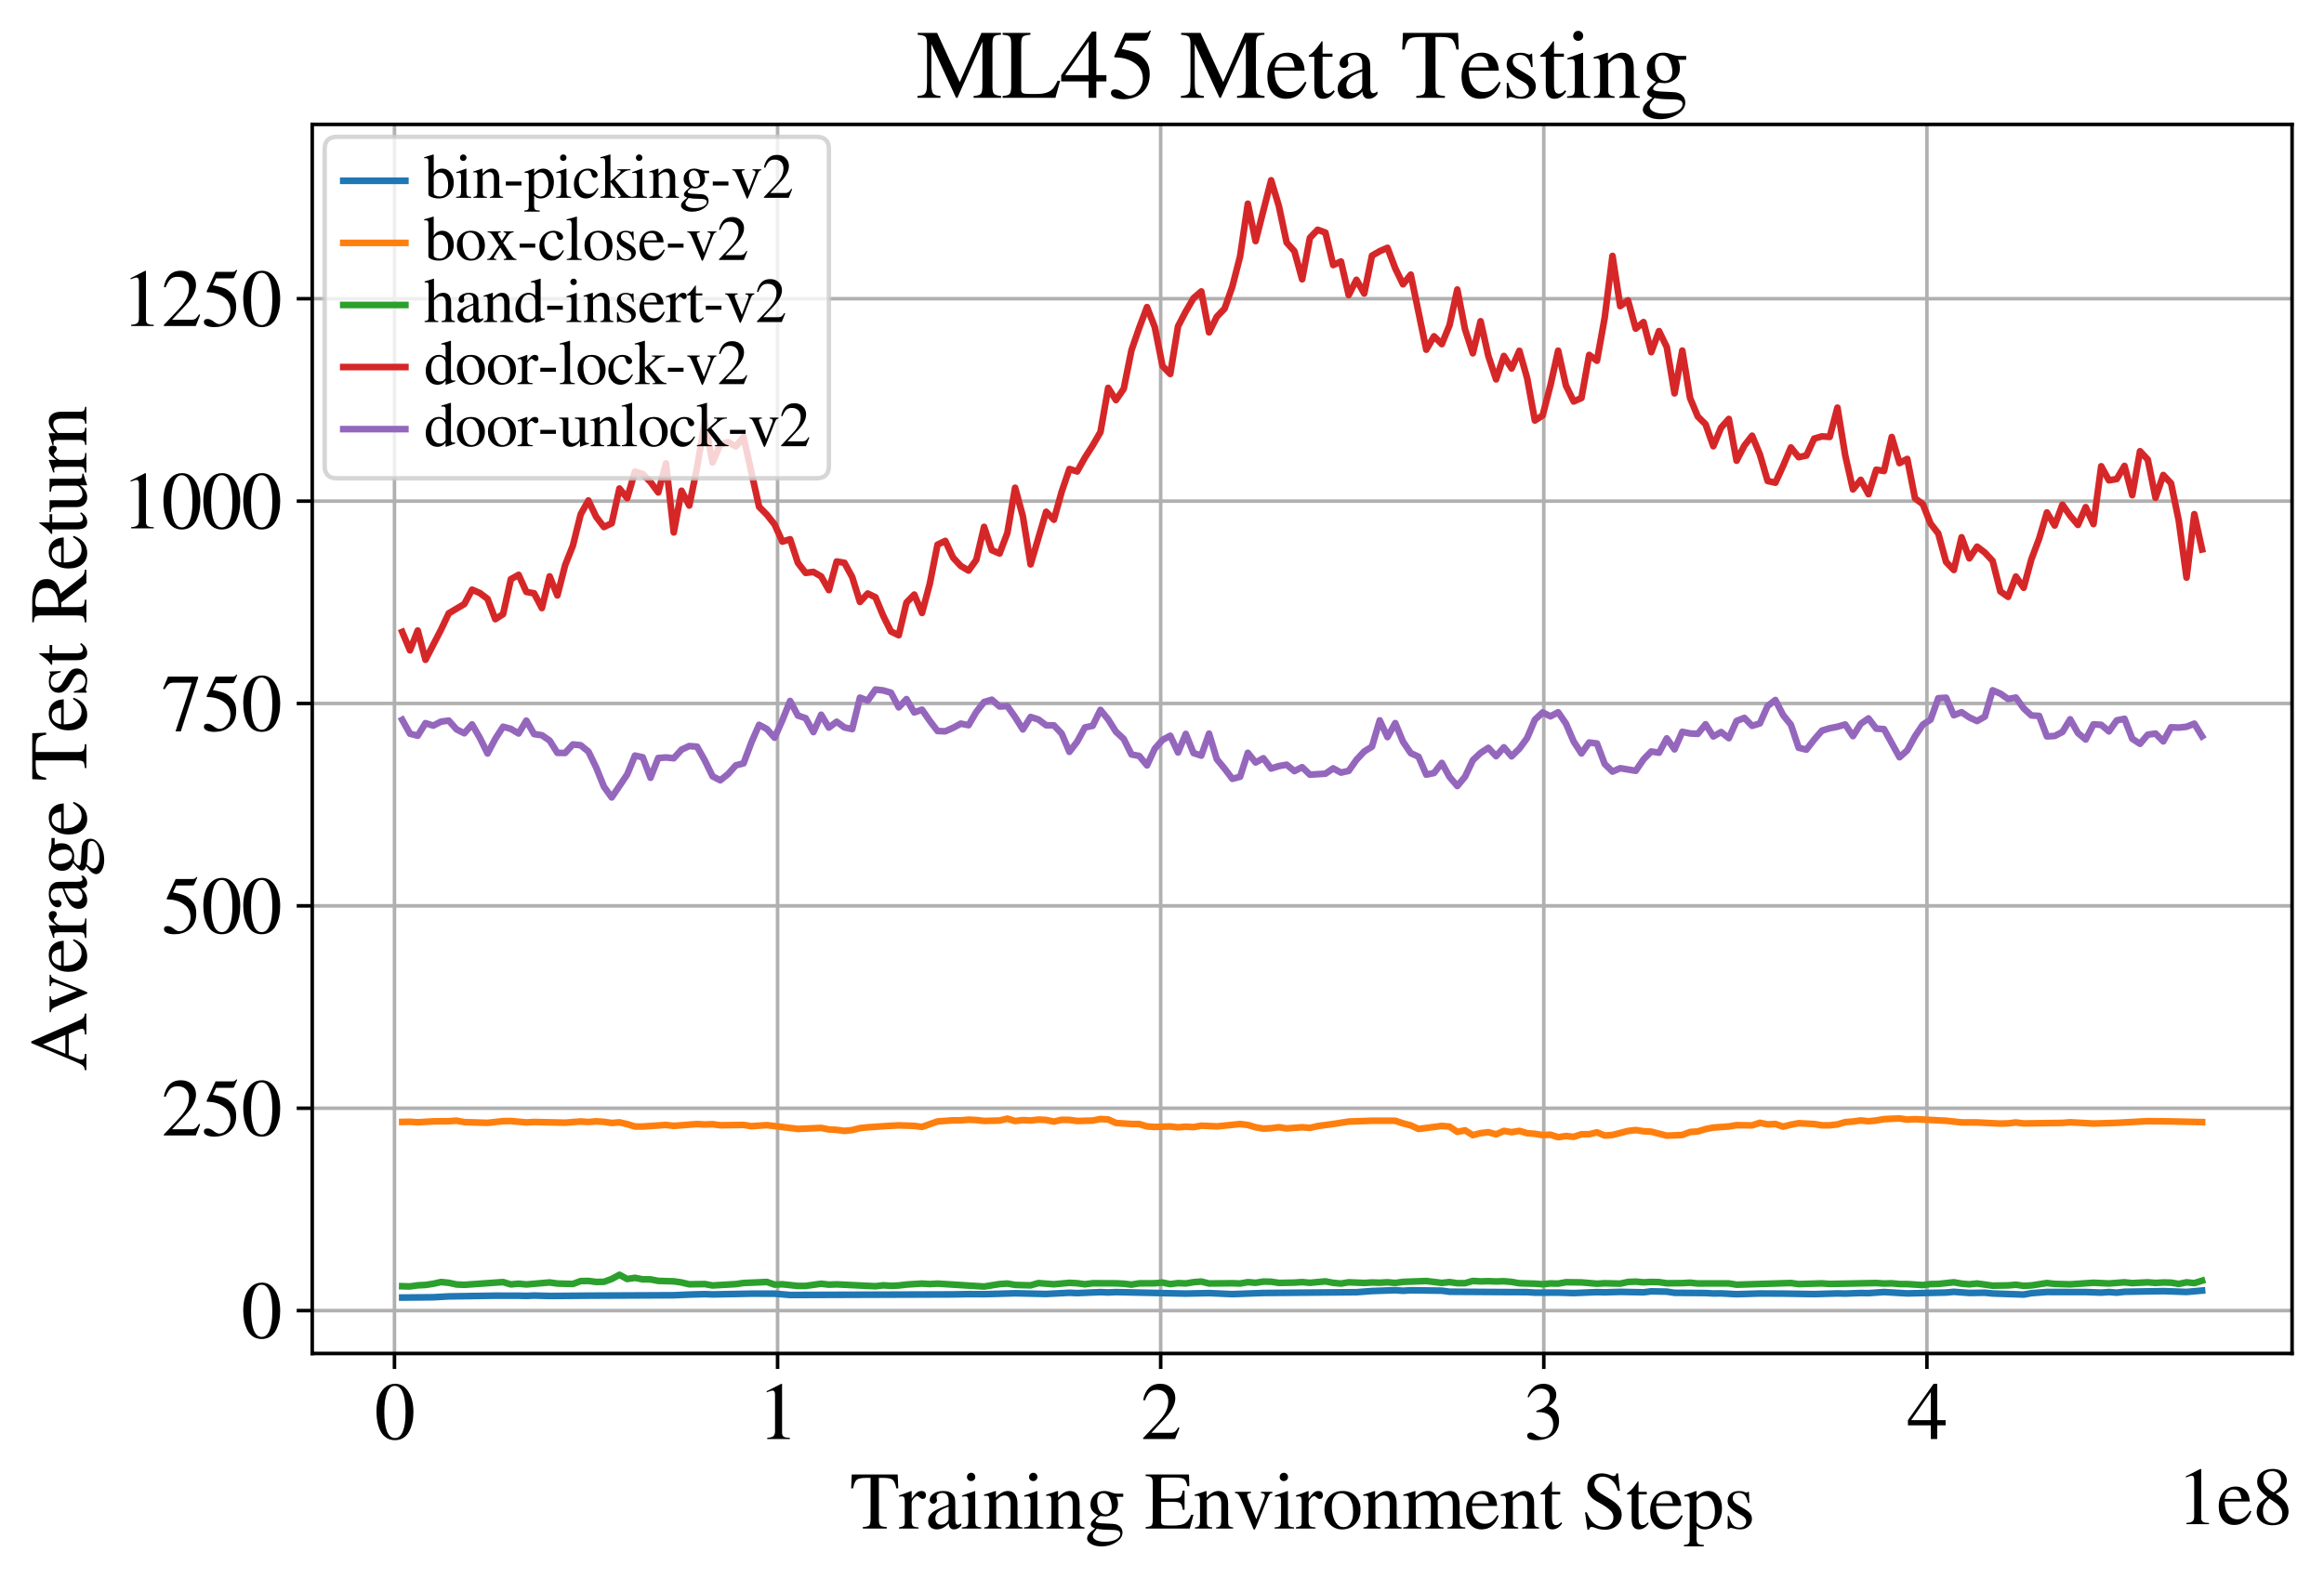 <?xml version="1.0" encoding="utf-8" standalone="no"?>
<!DOCTYPE svg PUBLIC "-//W3C//DTD SVG 1.1//EN"
  "http://www.w3.org/Graphics/SVG/1.1/DTD/svg11.dtd">
<svg xmlns:xlink="http://www.w3.org/1999/xlink" width="524pt" height="355.877pt" viewBox="0 0 524 355.877" xmlns="http://www.w3.org/2000/svg" version="1.1">
 <defs>
  <style type="text/css">*{stroke-linejoin: round; stroke-linecap: butt}</style>
 </defs>
 <g id="figure_1">
  <g id="patch_1">
   <path d="M 0 355.877 
L 524 355.877 
L 524 0 
L 0 0 
z
" style="fill: #ffffff"/>
  </g>
  <g id="axes_1">
   <g id="patch_2">
    <path d="M 70.4 305.26 
L 516.8 305.26 
L 516.8 28.06 
L 70.4 28.06 
z
" style="fill: #ffffff"/>
   </g>
   <g id="matplotlib.axis_1">
    <g id="xtick_1">
     <g id="line2d_1">
      <path d="M 88.942 305.26 
L 88.942 28.06 
" clip-path="url(#p10a5032ed7)" style="fill: none; stroke: #b0b0b0; stroke-width: 0.8; stroke-linecap: square"/>
     </g>
     <g id="line2d_2">
      <defs>
       <path id="me0246f05d4" d="M 0 0 
L 0 3.5 
" style="stroke: #000000; stroke-width: 0.8"/>
      </defs>
      <g>
       <use xlink:href="#me0246f05d4" x="88.942" y="305.26" style="stroke: #000000; stroke-width: 0.8"/>
      </g>
     </g>
     <g id="text_1">
      <!-- 0 -->
      <g transform="translate(84.442 324.554)scale(0.18 -0.18)">
       <defs>
        <path id="STIXGeneral-Regular-30" d="M 3046 2112 
Q 3046 1683 2963 1302 
Q 2880 922 2717 602 
Q 2554 282 2266 96 
Q 1978 -90 1600 -90 
Q 1210 -90 915 108 
Q 621 307 461 640 
Q 301 973 227 1350 
Q 154 1728 154 2150 
Q 154 2746 301 3222 
Q 448 3699 790 4012 
Q 1133 4326 1626 4326 
Q 2253 4326 2649 3712 
Q 3046 3098 3046 2112 
z
M 2432 2080 
Q 2432 3091 2217 3625 
Q 2003 4160 1587 4160 
Q 1190 4160 979 3622 
Q 768 3085 768 2106 
Q 768 1120 979 598 
Q 1190 77 1600 77 
Q 2003 77 2217 598 
Q 2432 1120 2432 2080 
z
" transform="scale(0.016)"/>
       </defs>
       <use xlink:href="#STIXGeneral-Regular-30"/>
      </g>
     </g>
    </g>
    <g id="xtick_2">
     <g id="line2d_3">
      <path d="M 175.323 305.26 
L 175.323 28.06 
" clip-path="url(#p10a5032ed7)" style="fill: none; stroke: #b0b0b0; stroke-width: 0.8; stroke-linecap: square"/>
     </g>
     <g id="line2d_4">
      <g>
       <use xlink:href="#me0246f05d4" x="175.323" y="305.26" style="stroke: #000000; stroke-width: 0.8"/>
      </g>
     </g>
     <g id="text_2">
      <!-- 1 -->
      <g transform="translate(170.823 324.554)scale(0.18 -0.18)">
       <defs>
        <path id="STIXGeneral-Regular-31" d="M 2522 0 
L 755 0 
L 755 96 
Q 1107 115 1235 227 
Q 1363 339 1363 608 
L 1363 3482 
Q 1363 3795 1171 3795 
Q 1082 3795 883 3718 
L 710 3654 
L 710 3744 
L 1856 4326 
L 1914 4307 
L 1914 486 
Q 1914 275 2042 185 
Q 2170 96 2522 96 
L 2522 0 
z
" transform="scale(0.016)"/>
       </defs>
       <use xlink:href="#STIXGeneral-Regular-31"/>
      </g>
     </g>
    </g>
    <g id="xtick_3">
     <g id="line2d_5">
      <path d="M 261.704 305.26 
L 261.704 28.06 
" clip-path="url(#p10a5032ed7)" style="fill: none; stroke: #b0b0b0; stroke-width: 0.8; stroke-linecap: square"/>
     </g>
     <g id="line2d_6">
      <g>
       <use xlink:href="#me0246f05d4" x="261.704" y="305.26" style="stroke: #000000; stroke-width: 0.8"/>
      </g>
     </g>
     <g id="text_3">
      <!-- 2 -->
      <g transform="translate(257.204 324.554)scale(0.18 -0.18)">
       <defs>
        <path id="STIXGeneral-Regular-32" d="M 3034 877 
L 2688 0 
L 186 0 
L 186 77 
L 1325 1286 
Q 1773 1754 1965 2144 
Q 2157 2534 2157 2950 
Q 2157 3379 1920 3616 
Q 1683 3853 1267 3853 
Q 922 3853 720 3673 
Q 518 3494 326 3021 
L 192 3053 
Q 301 3648 630 3987 
Q 960 4326 1523 4326 
Q 2054 4326 2380 4006 
Q 2707 3686 2707 3200 
Q 2707 2477 1888 1613 
L 832 486 
L 2330 486 
Q 2541 486 2665 569 
Q 2790 653 2944 915 
L 3034 877 
z
" transform="scale(0.016)"/>
       </defs>
       <use xlink:href="#STIXGeneral-Regular-32"/>
      </g>
     </g>
    </g>
    <g id="xtick_4">
     <g id="line2d_7">
      <path d="M 348.085 305.26 
L 348.085 28.06 
" clip-path="url(#p10a5032ed7)" style="fill: none; stroke: #b0b0b0; stroke-width: 0.8; stroke-linecap: square"/>
     </g>
     <g id="line2d_8">
      <g>
       <use xlink:href="#me0246f05d4" x="348.085" y="305.26" style="stroke: #000000; stroke-width: 0.8"/>
      </g>
     </g>
     <g id="text_4">
      <!-- 3 -->
      <g transform="translate(343.585 324.554)scale(0.18 -0.18)">
       <defs>
        <path id="STIXGeneral-Regular-33" d="M 390 3264 
L 288 3290 
Q 435 3770 748 4048 
Q 1062 4326 1542 4326 
Q 1990 4326 2265 4083 
Q 2541 3840 2541 3450 
Q 2541 2925 1946 2566 
Q 2298 2413 2477 2227 
Q 2758 1914 2758 1402 
Q 2758 890 2464 506 
Q 2246 211 1840 60 
Q 1434 -90 979 -90 
Q 262 -90 262 275 
Q 262 378 339 442 
Q 416 506 525 506 
Q 685 506 915 339 
Q 1197 141 1466 141 
Q 1818 141 2058 425 
Q 2298 710 2298 1120 
Q 2298 1856 1632 2048 
Q 1434 2112 979 2112 
L 979 2202 
Q 1338 2323 1517 2432 
Q 2035 2726 2035 3290 
Q 2035 3610 1852 3776 
Q 1670 3942 1344 3942 
Q 768 3942 390 3264 
z
" transform="scale(0.016)"/>
       </defs>
       <use xlink:href="#STIXGeneral-Regular-33"/>
      </g>
     </g>
    </g>
    <g id="xtick_5">
     <g id="line2d_9">
      <path d="M 434.466 305.26 
L 434.466 28.06 
" clip-path="url(#p10a5032ed7)" style="fill: none; stroke: #b0b0b0; stroke-width: 0.8; stroke-linecap: square"/>
     </g>
     <g id="line2d_10">
      <g>
       <use xlink:href="#me0246f05d4" x="434.466" y="305.26" style="stroke: #000000; stroke-width: 0.8"/>
      </g>
     </g>
     <g id="text_5">
      <!-- 4 -->
      <g transform="translate(429.966 324.554)scale(0.18 -0.18)">
       <defs>
        <path id="STIXGeneral-Regular-34" d="M 3027 1069 
L 2368 1069 
L 2368 0 
L 1869 0 
L 1869 1069 
L 77 1069 
L 77 1478 
L 2086 4326 
L 2368 4326 
L 2368 1478 
L 3027 1478 
L 3027 1069 
z
M 1869 1478 
L 1869 3674 
L 333 1478 
L 1869 1478 
z
" transform="scale(0.016)"/>
       </defs>
       <use xlink:href="#STIXGeneral-Regular-34"/>
      </g>
     </g>
    </g>
    <g id="text_6">
     <!-- Training Environment Steps -->
     <g transform="translate(191.605 344.754)scale(0.18 -0.18)">
      <defs>
       <path id="STIXGeneral-Regular-54" d="M 3795 3149 
L 3642 3149 
Q 3539 3674 3353 3821 
Q 3168 3968 2656 3968 
L 2278 3968 
L 2278 710 
Q 2278 346 2387 243 
Q 2496 141 2893 122 
L 2893 0 
L 1024 0 
L 1024 122 
Q 1427 147 1526 256 
Q 1626 365 1626 787 
L 1626 3968 
L 1242 3968 
Q 723 3968 540 3817 
Q 358 3667 262 3149 
L 109 3149 
L 154 4237 
L 3750 4237 
L 3795 3149 
z
" transform="scale(0.016)"/>
       <path id="STIXGeneral-Regular-72" d="M 1024 2931 
L 1024 2342 
Q 1267 2688 1430 2816 
Q 1594 2944 1792 2944 
Q 1958 2944 2051 2854 
Q 2144 2765 2144 2605 
Q 2144 2470 2077 2393 
Q 2010 2317 1894 2317 
Q 1773 2317 1638 2445 
Q 1536 2541 1472 2541 
Q 1338 2541 1181 2355 
Q 1024 2170 1024 2016 
L 1024 576 
Q 1024 301 1133 205 
Q 1242 109 1568 96 
L 1568 0 
L 32 0 
L 32 96 
Q 339 154 412 224 
Q 486 294 486 538 
L 486 2138 
Q 486 2349 438 2435 
Q 390 2522 269 2522 
Q 166 2522 45 2496 
L 45 2598 
Q 448 2726 992 2944 
L 1024 2931 
z
" transform="scale(0.016)"/>
       <path id="STIXGeneral-Regular-61" d="M 2829 422 
L 2829 243 
Q 2586 -64 2253 -64 
Q 1888 -64 1843 403 
L 1837 403 
Q 1427 -64 909 -64 
Q 608 -64 422 112 
Q 237 288 237 602 
Q 237 1050 685 1350 
Q 992 1555 1837 1869 
L 1837 2214 
Q 1837 2502 1699 2646 
Q 1562 2790 1338 2790 
Q 1146 2790 1018 2697 
Q 890 2605 890 2477 
Q 890 2419 909 2348 
Q 928 2278 928 2208 
Q 928 2112 841 2029 
Q 755 1946 634 1946 
Q 525 1946 441 2029 
Q 358 2112 358 2240 
Q 358 2547 685 2752 
Q 986 2944 1421 2944 
Q 1939 2944 2176 2656 
Q 2291 2522 2323 2384 
Q 2355 2246 2355 1946 
L 2355 723 
Q 2355 301 2554 301 
Q 2682 301 2829 422 
z
M 1837 813 
L 1837 1715 
Q 1248 1510 1018 1293 
Q 800 1094 800 800 
Q 800 557 921 432 
Q 1043 307 1242 307 
Q 1453 307 1613 410 
Q 1747 506 1792 589 
Q 1837 672 1837 813 
z
" transform="scale(0.016)"/>
       <path id="STIXGeneral-Regular-69" d="M 1152 4045 
Q 1152 3904 1056 3811 
Q 960 3718 819 3718 
Q 685 3718 592 3811 
Q 499 3904 499 4045 
Q 499 4179 595 4275 
Q 691 4371 826 4371 
Q 966 4371 1059 4275 
Q 1152 4179 1152 4045 
z
M 1619 0 
L 102 0 
L 102 96 
Q 435 115 521 211 
Q 608 307 608 666 
L 608 2118 
Q 608 2342 563 2432 
Q 518 2522 397 2522 
Q 243 2522 128 2490 
L 128 2592 
L 1120 2944 
L 1146 2918 
L 1146 672 
Q 1146 314 1226 218 
Q 1306 122 1619 96 
L 1619 0 
z
" transform="scale(0.016)"/>
       <path id="STIXGeneral-Regular-6e" d="M 3104 0 
L 1773 0 
L 1779 96 
Q 2016 115 2096 233 
Q 2176 352 2176 672 
L 2176 1946 
Q 2176 2592 1709 2592 
Q 1549 2592 1408 2515 
Q 1267 2438 1050 2227 
L 1050 461 
Q 1050 269 1136 192 
Q 1222 115 1466 96 
L 1466 0 
L 115 0 
L 115 96 
Q 358 115 435 214 
Q 512 314 512 602 
L 512 2157 
Q 512 2394 467 2483 
Q 422 2573 288 2573 
Q 160 2573 102 2547 
L 102 2656 
Q 550 2784 979 2944 
L 1030 2925 
L 1030 2426 
L 1037 2426 
Q 1491 2944 1958 2944 
Q 2323 2944 2518 2688 
Q 2714 2432 2714 1958 
L 2714 544 
Q 2714 288 2790 205 
Q 2867 122 3104 96 
L 3104 0 
z
" transform="scale(0.016)"/>
       <path id="STIXGeneral-Regular-67" d="M 3008 2483 
L 2477 2483 
Q 2598 2208 2598 1946 
Q 2598 1453 2265 1203 
Q 1933 954 1600 954 
Q 1530 954 1357 973 
L 1235 986 
Q 1107 947 979 812 
Q 851 678 851 582 
Q 851 435 1350 410 
L 2176 371 
Q 2528 358 2739 172 
Q 2950 -13 2950 -314 
Q 2950 -685 2566 -986 
Q 2035 -1395 1286 -1395 
Q 826 -1395 502 -1212 
Q 179 -1030 179 -774 
Q 179 -595 320 -419 
Q 461 -243 806 6 
Q 602 102 534 172 
Q 467 243 467 346 
Q 467 531 762 787 
Q 909 915 1037 1043 
Q 717 1203 579 1401 
Q 442 1600 442 1901 
Q 442 2336 752 2640 
Q 1062 2944 1510 2944 
Q 1766 2944 2022 2848 
L 2163 2797 
Q 2349 2733 2515 2733 
L 3008 2733 
L 3008 2483 
z
M 973 2163 
L 973 2144 
Q 973 1683 1155 1398 
Q 1338 1114 1632 1114 
Q 1850 1114 1978 1270 
Q 2106 1427 2106 1690 
Q 2106 2112 1914 2464 
Q 1754 2765 1446 2765 
Q 1222 2765 1097 2605 
Q 973 2445 973 2163 
z
M 2771 -410 
Q 2771 -230 2595 -163 
Q 2419 -96 1978 -96 
Q 1344 -96 941 -13 
Q 749 -243 688 -348 
Q 627 -454 627 -563 
Q 627 -774 880 -902 
Q 1133 -1030 1555 -1030 
Q 2099 -1030 2435 -860 
Q 2771 -691 2771 -410 
z
" transform="scale(0.016)"/>
       <path id="STIXGeneral-Regular-20" transform="scale(0.016)"/>
       <path id="STIXGeneral-Regular-45" d="M 3821 1082 
L 3526 0 
L 77 0 
L 77 122 
Q 442 147 538 252 
Q 634 358 634 730 
L 634 3520 
Q 634 3878 534 3987 
Q 435 4096 77 4115 
L 77 4237 
L 3469 4237 
L 3494 3322 
L 3334 3322 
Q 3264 3750 3085 3872 
Q 2906 3994 2349 3994 
L 1510 3994 
Q 1370 3994 1328 3952 
Q 1286 3910 1286 3763 
L 1286 2355 
L 2253 2355 
Q 2656 2355 2787 2470 
Q 2918 2586 2976 2970 
L 3123 2970 
L 3123 1472 
L 2976 1472 
Q 2918 1875 2790 1984 
Q 2662 2093 2253 2093 
L 1286 2093 
L 1286 538 
Q 1286 346 1420 291 
Q 1555 237 1933 237 
L 2163 237 
Q 2848 237 3136 403 
Q 3424 570 3642 1082 
L 3821 1082 
z
" transform="scale(0.016)"/>
       <path id="STIXGeneral-Regular-76" d="M 3053 2880 
L 3053 2784 
Q 2906 2771 2835 2688 
Q 2765 2605 2637 2285 
L 1818 230 
Q 1690 -90 1638 -90 
Q 1587 -90 1523 77 
Q 1510 96 1497 141 
Q 1485 186 1472 211 
L 704 2048 
Q 499 2534 403 2652 
Q 307 2771 122 2784 
L 122 2880 
L 1376 2880 
L 1376 2784 
Q 1210 2771 1146 2732 
Q 1082 2694 1082 2611 
Q 1082 2509 1139 2368 
L 1792 730 
L 2426 2387 
Q 2464 2483 2464 2579 
Q 2464 2758 2163 2784 
L 2163 2880 
L 3053 2880 
z
" transform="scale(0.016)"/>
       <path id="STIXGeneral-Regular-6f" d="M 3008 1478 
Q 3008 806 2608 371 
Q 2208 -64 1568 -64 
Q 979 -64 582 368 
Q 186 800 186 1459 
Q 186 2125 582 2534 
Q 979 2944 1626 2944 
Q 2221 2944 2614 2537 
Q 3008 2131 3008 1478 
z
M 2432 1306 
Q 2432 2035 2112 2445 
Q 1856 2765 1504 2765 
Q 1171 2765 966 2493 
Q 762 2221 762 1747 
Q 762 928 1101 435 
Q 1318 115 1677 115 
Q 2029 115 2230 432 
Q 2432 749 2432 1306 
z
" transform="scale(0.016)"/>
       <path id="STIXGeneral-Regular-6d" d="M 4960 0 
L 3565 0 
L 3565 96 
Q 3834 122 3907 208 
Q 3981 294 3981 576 
L 3981 1894 
Q 3981 2278 3869 2444 
Q 3757 2611 3488 2611 
Q 3264 2611 3107 2521 
Q 2950 2432 2803 2221 
L 2803 608 
Q 2803 301 2896 201 
Q 2989 102 3264 96 
L 3264 0 
L 1830 0 
L 1830 96 
Q 2112 115 2189 188 
Q 2266 262 2266 550 
L 2266 1901 
Q 2266 2611 1850 2611 
Q 1670 2611 1468 2531 
Q 1267 2451 1171 2336 
Q 1088 2240 1088 2227 
L 1088 448 
Q 1088 243 1177 176 
Q 1267 109 1523 96 
L 1523 0 
L 102 0 
L 102 96 
Q 371 102 460 195 
Q 550 288 550 563 
L 550 2150 
Q 550 2387 499 2480 
Q 448 2573 326 2573 
Q 230 2573 122 2547 
L 122 2656 
Q 557 2778 1011 2944 
L 1062 2925 
L 1062 2451 
L 1075 2451 
Q 1363 2752 1584 2848 
Q 1805 2944 2054 2944 
Q 2560 2944 2733 2406 
Q 3232 2944 3776 2944 
Q 4518 2944 4518 1792 
L 4518 493 
Q 4518 282 4582 202 
Q 4646 122 4794 109 
L 4960 96 
L 4960 0 
z
" transform="scale(0.016)"/>
       <path id="STIXGeneral-Regular-65" d="M 2611 1050 
L 2714 1005 
Q 2330 -64 1376 -64 
Q 813 -64 486 329 
Q 160 723 160 1389 
Q 160 2074 525 2509 
Q 890 2944 1485 2944 
Q 2061 2944 2374 2502 
Q 2560 2246 2592 1773 
L 621 1773 
Q 646 1370 700 1158 
Q 755 947 915 730 
Q 1184 378 1626 378 
Q 1939 378 2153 531 
Q 2368 685 2611 1050 
z
M 634 1978 
L 1939 1978 
Q 1882 2381 1750 2547 
Q 1619 2714 1312 2714 
Q 1043 2714 864 2525 
Q 685 2336 634 1978 
z
" transform="scale(0.016)"/>
       <path id="STIXGeneral-Regular-74" d="M 1702 493 
L 1786 422 
Q 1478 -64 1011 -64 
Q 448 -64 448 749 
L 448 2675 
L 109 2675 
Q 83 2694 83 2720 
Q 83 2771 192 2842 
Q 435 2982 813 3526 
Q 826 3546 874 3606 
Q 922 3667 941 3706 
Q 986 3706 986 3622 
L 986 2880 
L 1632 2880 
L 1632 2675 
L 986 2675 
L 986 845 
Q 986 538 1062 403 
Q 1139 269 1318 269 
Q 1510 269 1702 493 
z
" transform="scale(0.016)"/>
       <path id="STIXGeneral-Regular-53" d="M 3002 2963 
L 2842 2963 
Q 2733 3360 2579 3565 
Q 2189 4064 1651 4064 
Q 1357 4064 1181 3894 
Q 1005 3725 1005 3456 
Q 1005 3328 1069 3206 
Q 1133 3085 1206 2998 
Q 1280 2912 1465 2784 
Q 1651 2656 1766 2589 
Q 1882 2522 2150 2362 
Q 2669 2061 2905 1763 
Q 3142 1466 3142 1107 
Q 3142 576 2771 243 
Q 2400 -90 1837 -90 
Q 1421 -90 1082 58 
Q 915 128 781 128 
Q 704 128 653 70 
Q 602 13 602 -83 
L 461 -83 
L 275 1274 
L 416 1274 
Q 845 141 1734 141 
Q 2074 141 2285 342 
Q 2496 544 2496 858 
Q 2496 1158 2310 1363 
Q 2003 1696 1235 2106 
Q 454 2522 454 3206 
Q 454 3718 768 4022 
Q 1082 4326 1568 4326 
Q 1907 4326 2240 4186 
Q 2413 4109 2522 4109 
Q 2688 4109 2726 4326 
L 2861 4326 
L 3002 2963 
z
" transform="scale(0.016)"/>
       <path id="STIXGeneral-Regular-70" d="M 1018 2931 
L 1018 2438 
Q 1421 2944 1939 2944 
Q 2406 2944 2707 2560 
Q 3008 2176 3008 1581 
Q 3008 883 2621 409 
Q 2234 -64 1664 -64 
Q 1466 -64 1328 -6 
Q 1190 51 1018 211 
L 1018 -794 
Q 1018 -1094 1120 -1180 
Q 1222 -1267 1581 -1274 
L 1581 -1389 
L 32 -1389 
L 32 -1280 
Q 314 -1254 397 -1171 
Q 480 -1088 480 -838 
L 480 2157 
Q 480 2381 429 2451 
Q 378 2522 218 2522 
Q 115 2522 58 2515 
L 58 2618 
Q 506 2752 979 2944 
L 1018 2931 
z
M 1018 2138 
L 1018 563 
Q 1018 422 1238 281 
Q 1459 141 1683 141 
Q 2029 141 2243 467 
Q 2458 794 2458 1325 
Q 2458 1888 2243 2224 
Q 2029 2560 1670 2560 
Q 1446 2560 1232 2419 
Q 1018 2278 1018 2138 
z
" transform="scale(0.016)"/>
       <path id="STIXGeneral-Regular-73" d="M 998 1926 
L 1664 1523 
Q 1984 1331 2105 1164 
Q 2227 998 2227 736 
Q 2227 416 1961 176 
Q 1696 -64 1331 -64 
Q 1030 -64 864 -6 
Q 691 51 570 51 
Q 461 51 416 -26 
L 333 -26 
L 333 979 
L 435 979 
Q 538 512 730 294 
Q 922 77 1248 77 
Q 1485 77 1632 211 
Q 1779 346 1779 550 
Q 1779 845 1440 1030 
L 1094 1222 
Q 326 1651 326 2150 
Q 326 2522 566 2730 
Q 806 2938 1210 2938 
Q 1491 2938 1638 2867 
Q 1754 2816 1818 2816 
Q 1862 2816 1920 2880 
L 1990 2880 
L 2022 2010 
L 1926 2010 
Q 1818 2445 1654 2621 
Q 1491 2797 1203 2797 
Q 986 2797 854 2688 
Q 723 2579 723 2362 
Q 723 2253 796 2128 
Q 870 2003 998 1926 
z
" transform="scale(0.016)"/>
      </defs>
      <use xlink:href="#STIXGeneral-Regular-54"/>
      <use xlink:href="#STIXGeneral-Regular-72" x="61.1"/>
      <use xlink:href="#STIXGeneral-Regular-61" x="94.4"/>
      <use xlink:href="#STIXGeneral-Regular-69" x="138.8"/>
      <use xlink:href="#STIXGeneral-Regular-6e" x="166.6"/>
      <use xlink:href="#STIXGeneral-Regular-69" x="216.6"/>
      <use xlink:href="#STIXGeneral-Regular-6e" x="244.4"/>
      <use xlink:href="#STIXGeneral-Regular-67" x="294.4"/>
      <use xlink:href="#STIXGeneral-Regular-20" x="344.4"/>
      <use xlink:href="#STIXGeneral-Regular-45" x="369.4"/>
      <use xlink:href="#STIXGeneral-Regular-6e" x="430.5"/>
      <use xlink:href="#STIXGeneral-Regular-76" x="480.5"/>
      <use xlink:href="#STIXGeneral-Regular-69" x="530.5"/>
      <use xlink:href="#STIXGeneral-Regular-72" x="558.3"/>
      <use xlink:href="#STIXGeneral-Regular-6f" x="591.6"/>
      <use xlink:href="#STIXGeneral-Regular-6e" x="641.6"/>
      <use xlink:href="#STIXGeneral-Regular-6d" x="691.6"/>
      <use xlink:href="#STIXGeneral-Regular-65" x="769.4"/>
      <use xlink:href="#STIXGeneral-Regular-6e" x="813.8"/>
      <use xlink:href="#STIXGeneral-Regular-74" x="863.8"/>
      <use xlink:href="#STIXGeneral-Regular-20" x="891.6"/>
      <use xlink:href="#STIXGeneral-Regular-53" x="916.6"/>
      <use xlink:href="#STIXGeneral-Regular-74" x="972.2"/>
      <use xlink:href="#STIXGeneral-Regular-65" x="1000"/>
      <use xlink:href="#STIXGeneral-Regular-70" x="1044.4"/>
      <use xlink:href="#STIXGeneral-Regular-73" x="1094.4"/>
     </g>
    </g>
    <g id="text_7">
     <!-- 1e8 -->
     <g transform="translate(490.807 343.754)scale(0.18 -0.18)">
      <defs>
       <path id="STIXGeneral-Regular-38" d="M 2848 992 
Q 2848 499 2505 204 
Q 2163 -90 1587 -90 
Q 1050 -90 704 204 
Q 358 499 358 954 
Q 358 1293 524 1533 
Q 691 1773 1190 2125 
Q 710 2522 553 2765 
Q 397 3008 397 3328 
Q 397 3782 745 4054 
Q 1094 4326 1638 4326 
Q 2106 4326 2410 4060 
Q 2714 3795 2714 3411 
Q 2714 3059 2531 2848 
Q 2349 2637 1856 2374 
Q 2432 1990 2640 1689 
Q 2848 1389 2848 992 
z
M 2272 3411 
Q 2272 3744 2086 3945 
Q 1901 4147 1574 4147 
Q 1248 4147 1059 3977 
Q 870 3808 870 3513 
Q 870 3219 1059 2979 
Q 1248 2739 1670 2490 
Q 1997 2682 2134 2896 
Q 2272 3110 2272 3411 
z
M 1734 1741 
L 1357 1997 
Q 1075 1766 960 1545 
Q 845 1325 845 1011 
Q 845 576 1065 333 
Q 1286 90 1658 90 
Q 1971 90 2166 285 
Q 2362 480 2362 794 
Q 2362 1082 2214 1299 
Q 2067 1517 1734 1741 
z
" transform="scale(0.016)"/>
      </defs>
      <use xlink:href="#STIXGeneral-Regular-31"/>
      <use xlink:href="#STIXGeneral-Regular-65" x="50"/>
      <use xlink:href="#STIXGeneral-Regular-38" x="94.4"/>
     </g>
    </g>
   </g>
   <g id="matplotlib.axis_2">
    <g id="ytick_1">
     <g id="line2d_11">
      <path d="M 70.4 295.593 
L 516.8 295.593 
" clip-path="url(#p10a5032ed7)" style="fill: none; stroke: #b0b0b0; stroke-width: 0.8; stroke-linecap: square"/>
     </g>
     <g id="line2d_12">
      <defs>
       <path id="m3cf0ee7386" d="M 0 0 
L -3.5 0 
" style="stroke: #000000; stroke-width: 0.8"/>
      </defs>
      <g>
       <use xlink:href="#m3cf0ee7386" x="70.4" y="295.593" style="stroke: #000000; stroke-width: 0.8"/>
      </g>
     </g>
     <g id="text_8">
      <!-- 0 -->
      <g transform="translate(54.4 301.74)scale(0.18 -0.18)">
       <use xlink:href="#STIXGeneral-Regular-30"/>
      </g>
     </g>
    </g>
    <g id="ytick_2">
     <g id="line2d_13">
      <path d="M 70.4 249.95 
L 516.8 249.95 
" clip-path="url(#p10a5032ed7)" style="fill: none; stroke: #b0b0b0; stroke-width: 0.8; stroke-linecap: square"/>
     </g>
     <g id="line2d_14">
      <g>
       <use xlink:href="#m3cf0ee7386" x="70.4" y="249.95" style="stroke: #000000; stroke-width: 0.8"/>
      </g>
     </g>
     <g id="text_9">
      <!-- 250 -->
      <g transform="translate(36.4 256.096)scale(0.18 -0.18)">
       <defs>
        <path id="STIXGeneral-Regular-35" d="M 2803 4358 
L 2573 3814 
Q 2534 3731 2400 3731 
L 1158 3731 
L 902 3187 
Q 1606 3053 1920 2896 
Q 2234 2739 2502 2368 
Q 2726 2061 2726 1555 
Q 2726 1094 2576 780 
Q 2426 467 2099 224 
Q 1664 -90 1011 -90 
Q 646 -90 422 19 
Q 198 128 198 307 
Q 198 550 486 550 
Q 717 550 960 352 
Q 1210 147 1414 147 
Q 1747 147 2012 480 
Q 2278 813 2278 1229 
Q 2278 1843 1850 2189 
Q 1293 2637 486 2637 
Q 410 2637 410 2688 
L 416 2720 
L 1114 4237 
L 2438 4237 
Q 2547 4237 2608 4269 
Q 2669 4301 2746 4403 
L 2803 4358 
z
" transform="scale(0.016)"/>
       </defs>
       <use xlink:href="#STIXGeneral-Regular-32"/>
       <use xlink:href="#STIXGeneral-Regular-35" x="50"/>
       <use xlink:href="#STIXGeneral-Regular-30" x="100"/>
      </g>
     </g>
    </g>
    <g id="ytick_3">
     <g id="line2d_15">
      <path d="M 70.4 204.306 
L 516.8 204.306 
" clip-path="url(#p10a5032ed7)" style="fill: none; stroke: #b0b0b0; stroke-width: 0.8; stroke-linecap: square"/>
     </g>
     <g id="line2d_16">
      <g>
       <use xlink:href="#m3cf0ee7386" x="70.4" y="204.306" style="stroke: #000000; stroke-width: 0.8"/>
      </g>
     </g>
     <g id="text_10">
      <!-- 500 -->
      <g transform="translate(36.4 210.453)scale(0.18 -0.18)">
       <use xlink:href="#STIXGeneral-Regular-35"/>
       <use xlink:href="#STIXGeneral-Regular-30" x="50"/>
       <use xlink:href="#STIXGeneral-Regular-30" x="100"/>
      </g>
     </g>
    </g>
    <g id="ytick_4">
     <g id="line2d_17">
      <path d="M 70.4 158.663 
L 516.8 158.663 
" clip-path="url(#p10a5032ed7)" style="fill: none; stroke: #b0b0b0; stroke-width: 0.8; stroke-linecap: square"/>
     </g>
     <g id="line2d_18">
      <g>
       <use xlink:href="#m3cf0ee7386" x="70.4" y="158.663" style="stroke: #000000; stroke-width: 0.8"/>
      </g>
     </g>
     <g id="text_11">
      <!-- 750 -->
      <g transform="translate(36.4 164.809)scale(0.18 -0.18)">
       <defs>
        <path id="STIXGeneral-Regular-37" d="M 2874 4134 
L 1517 -51 
L 1101 -51 
L 2368 3763 
L 992 3763 
Q 717 3763 582 3667 
Q 448 3571 243 3238 
L 128 3296 
L 512 4237 
L 2874 4237 
L 2874 4134 
z
" transform="scale(0.016)"/>
       </defs>
       <use xlink:href="#STIXGeneral-Regular-37"/>
       <use xlink:href="#STIXGeneral-Regular-35" x="50"/>
       <use xlink:href="#STIXGeneral-Regular-30" x="100"/>
      </g>
     </g>
    </g>
    <g id="ytick_5">
     <g id="line2d_19">
      <path d="M 70.4 113.019 
L 516.8 113.019 
" clip-path="url(#p10a5032ed7)" style="fill: none; stroke: #b0b0b0; stroke-width: 0.8; stroke-linecap: square"/>
     </g>
     <g id="line2d_20">
      <g>
       <use xlink:href="#m3cf0ee7386" x="70.4" y="113.019" style="stroke: #000000; stroke-width: 0.8"/>
      </g>
     </g>
     <g id="text_12">
      <!-- 1000 -->
      <g transform="translate(27.4 119.166)scale(0.18 -0.18)">
       <use xlink:href="#STIXGeneral-Regular-31"/>
       <use xlink:href="#STIXGeneral-Regular-30" x="50"/>
       <use xlink:href="#STIXGeneral-Regular-30" x="100"/>
       <use xlink:href="#STIXGeneral-Regular-30" x="150"/>
      </g>
     </g>
    </g>
    <g id="ytick_6">
     <g id="line2d_21">
      <path d="M 70.4 67.376 
L 516.8 67.376 
" clip-path="url(#p10a5032ed7)" style="fill: none; stroke: #b0b0b0; stroke-width: 0.8; stroke-linecap: square"/>
     </g>
     <g id="line2d_22">
      <g>
       <use xlink:href="#m3cf0ee7386" x="70.4" y="67.376" style="stroke: #000000; stroke-width: 0.8"/>
      </g>
     </g>
     <g id="text_13">
      <!-- 1250 -->
      <g transform="translate(27.4 73.522)scale(0.18 -0.18)">
       <use xlink:href="#STIXGeneral-Regular-31"/>
       <use xlink:href="#STIXGeneral-Regular-32" x="50"/>
       <use xlink:href="#STIXGeneral-Regular-35" x="100"/>
       <use xlink:href="#STIXGeneral-Regular-30" x="150"/>
      </g>
     </g>
    </g>
    <g id="text_14">
     <!-- Average Test Return -->
     <g transform="translate(19.477 241.641)rotate(-90)scale(0.18 -0.18)">
      <defs>
       <path id="STIXGeneral-Regular-41" d="M 4525 0 
L 2893 0 
L 2893 122 
Q 3149 122 3245 179 
Q 3334 224 3334 333 
Q 3334 499 3213 781 
L 2950 1382 
L 1274 1382 
L 979 653 
Q 922 506 922 384 
Q 922 237 1027 179 
Q 1133 122 1370 122 
L 1370 0 
L 96 0 
L 96 122 
Q 365 147 486 316 
Q 608 486 902 1190 
L 2221 4314 
L 2349 4314 
L 3923 710 
Q 4064 378 4176 262 
Q 4288 147 4525 122 
L 4525 0 
z
M 2861 1645 
L 2118 3405 
L 1382 1645 
L 2861 1645 
z
" transform="scale(0.016)"/>
       <path id="STIXGeneral-Regular-52" d="M 4224 0 
L 3187 0 
L 1664 1971 
L 1306 1958 
L 1306 717 
Q 1306 352 1405 249 
Q 1504 147 1875 122 
L 1875 0 
L 109 0 
L 109 122 
Q 474 154 563 262 
Q 653 371 653 794 
L 653 3526 
Q 653 3885 563 3987 
Q 474 4090 109 4115 
L 109 4237 
L 1850 4237 
Q 2726 4237 3187 3859 
Q 3501 3603 3501 3091 
Q 3501 2221 2342 2042 
L 3622 422 
Q 3757 256 3878 198 
Q 4000 141 4224 122 
L 4224 0 
z
M 1306 3731 
L 1306 2195 
Q 1766 2202 1990 2246 
Q 2214 2291 2438 2413 
Q 2803 2618 2803 3142 
Q 2803 4000 1632 4000 
Q 1459 4000 1382 3945 
Q 1306 3891 1306 3731 
z
" transform="scale(0.016)"/>
       <path id="STIXGeneral-Regular-75" d="M 3072 320 
L 3072 230 
Q 2573 96 2195 -58 
L 2163 -38 
L 2163 486 
L 2150 486 
Q 1747 -64 1235 -64 
Q 870 -64 662 160 
Q 454 384 454 755 
L 454 2362 
Q 454 2598 371 2688 
Q 288 2778 58 2790 
L 58 2880 
L 992 2880 
L 992 813 
Q 992 595 1123 451 
Q 1254 307 1446 307 
Q 1760 307 1984 506 
Q 2067 582 2099 649 
Q 2131 717 2131 877 
L 2131 2355 
Q 2131 2605 2041 2678 
Q 1952 2752 1658 2771 
L 1658 2880 
L 2669 2880 
L 2669 685 
Q 2669 461 2742 390 
Q 2816 320 3034 320 
L 3072 320 
z
" transform="scale(0.016)"/>
      </defs>
      <use xlink:href="#STIXGeneral-Regular-41"/>
      <use xlink:href="#STIXGeneral-Regular-76" x="72.2"/>
      <use xlink:href="#STIXGeneral-Regular-65" x="122.2"/>
      <use xlink:href="#STIXGeneral-Regular-72" x="166.6"/>
      <use xlink:href="#STIXGeneral-Regular-61" x="199.9"/>
      <use xlink:href="#STIXGeneral-Regular-67" x="244.3"/>
      <use xlink:href="#STIXGeneral-Regular-65" x="294.3"/>
      <use xlink:href="#STIXGeneral-Regular-20" x="338.7"/>
      <use xlink:href="#STIXGeneral-Regular-54" x="363.7"/>
      <use xlink:href="#STIXGeneral-Regular-65" x="424.8"/>
      <use xlink:href="#STIXGeneral-Regular-73" x="469.2"/>
      <use xlink:href="#STIXGeneral-Regular-74" x="508.1"/>
      <use xlink:href="#STIXGeneral-Regular-20" x="535.9"/>
      <use xlink:href="#STIXGeneral-Regular-52" x="560.9"/>
      <use xlink:href="#STIXGeneral-Regular-65" x="627.6"/>
      <use xlink:href="#STIXGeneral-Regular-74" x="672"/>
      <use xlink:href="#STIXGeneral-Regular-75" x="699.8"/>
      <use xlink:href="#STIXGeneral-Regular-72" x="749.8"/>
      <use xlink:href="#STIXGeneral-Regular-6e" x="783.1"/>
     </g>
    </g>
   </g>
   <g id="line2d_23">
    <path d="M 90.691 292.649 
L 95.939 292.601 
L 97.688 292.58 
L 101.186 292.388 
L 111.682 292.226 
L 116.929 292.23 
L 118.678 292.274 
L 120.428 292.192 
L 123.926 292.292 
L 132.672 292.221 
L 151.913 292.128 
L 155.412 291.978 
L 158.91 291.875 
L 160.66 291.943 
L 169.406 291.772 
L 174.653 291.779 
L 178.152 292.069 
L 214.885 291.94 
L 218.384 291.872 
L 221.882 291.892 
L 228.879 291.686 
L 235.876 291.841 
L 241.124 291.569 
L 242.873 291.647 
L 248.12 291.426 
L 249.87 291.499 
L 251.619 291.422 
L 267.362 291.757 
L 270.86 291.683 
L 272.609 291.646 
L 277.857 291.876 
L 284.854 291.618 
L 305.845 291.445 
L 309.343 291.179 
L 314.591 290.996 
L 316.34 291.122 
L 318.089 291.009 
L 325.086 291.101 
L 326.835 291.336 
L 339.08 291.413 
L 344.327 291.43 
L 346.076 291.546 
L 351.324 291.532 
L 354.823 291.64 
L 360.07 291.425 
L 361.819 291.47 
L 365.318 291.368 
L 370.566 291.467 
L 372.315 291.251 
L 375.813 291.318 
L 377.562 291.579 
L 384.559 291.633 
L 386.308 291.731 
L 388.058 291.711 
L 391.556 291.891 
L 396.804 291.734 
L 402.051 291.759 
L 409.048 291.87 
L 414.296 291.718 
L 416.045 291.757 
L 419.544 291.625 
L 421.293 291.656 
L 424.791 291.409 
L 430.039 291.714 
L 438.785 291.519 
L 440.534 291.358 
L 444.033 291.614 
L 447.531 291.561 
L 449.28 291.732 
L 456.277 291.974 
L 458.026 291.662 
L 461.525 291.396 
L 470.271 291.408 
L 473.769 291.537 
L 475.518 291.409 
L 477.268 291.545 
L 479.017 291.347 
L 487.763 291.203 
L 493.011 291.385 
L 496.509 291.079 
L 496.509 291.079 
" clip-path="url(#p10a5032ed7)" style="fill: none; stroke: #1f77b4; stroke-width: 1.5; stroke-linecap: square"/>
   </g>
   <g id="line2d_24">
    <path d="M 90.691 253.036 
L 92.44 253.001 
L 94.189 253.118 
L 97.688 252.91 
L 101.186 252.877 
L 102.935 252.756 
L 104.685 253.081 
L 109.932 253.244 
L 113.431 252.86 
L 115.18 252.833 
L 118.678 253.149 
L 120.428 253.053 
L 127.424 253.21 
L 130.923 252.934 
L 132.672 253.058 
L 134.421 252.903 
L 136.171 253.018 
L 137.92 253.272 
L 139.669 253.131 
L 141.418 253.538 
L 143.167 254.071 
L 144.917 254.071 
L 150.164 253.719 
L 151.913 253.925 
L 157.161 253.524 
L 158.91 253.622 
L 160.66 253.553 
L 162.409 253.788 
L 167.656 253.716 
L 169.406 253.996 
L 172.904 253.762 
L 179.901 254.617 
L 185.149 254.39 
L 186.898 254.73 
L 188.647 254.832 
L 190.396 255.056 
L 192.145 254.878 
L 193.895 254.437 
L 195.644 254.247 
L 199.142 254.008 
L 202.641 253.809 
L 206.139 253.931 
L 207.888 254.162 
L 211.387 252.925 
L 214.885 252.68 
L 216.634 252.688 
L 218.384 252.529 
L 220.133 252.613 
L 221.882 252.817 
L 225.381 252.723 
L 227.13 252.302 
L 228.879 252.84 
L 230.628 252.625 
L 232.377 252.72 
L 234.127 252.513 
L 235.876 252.597 
L 237.625 252.962 
L 239.374 252.562 
L 241.124 252.587 
L 242.873 252.824 
L 246.371 252.729 
L 248.12 252.378 
L 249.87 252.481 
L 251.619 253.276 
L 255.117 253.504 
L 256.866 253.518 
L 258.616 254.049 
L 260.365 254.166 
L 263.863 254.057 
L 265.613 254.256 
L 267.362 254.108 
L 269.111 254.208 
L 270.86 253.883 
L 274.359 254.047 
L 279.606 253.515 
L 281.355 253.724 
L 283.105 254.244 
L 284.854 254.55 
L 286.603 254.459 
L 288.352 254.23 
L 290.102 254.508 
L 293.6 254.237 
L 295.349 254.385 
L 297.098 253.979 
L 300.597 253.5 
L 304.095 252.958 
L 309.343 252.772 
L 314.591 252.772 
L 316.34 253.358 
L 318.089 253.807 
L 319.838 254.625 
L 325.086 253.939 
L 326.835 254.089 
L 328.584 255.279 
L 330.334 254.933 
L 332.083 256.02 
L 333.832 255.565 
L 335.581 255.355 
L 337.33 255.839 
L 339.08 255.062 
L 340.829 255.344 
L 342.578 255.058 
L 344.327 255.579 
L 346.076 255.716 
L 347.826 256.002 
L 349.575 255.915 
L 351.324 256.486 
L 353.073 256.217 
L 354.823 256.4 
L 356.572 255.82 
L 358.321 255.814 
L 360.07 255.389 
L 361.819 256.108 
L 363.569 255.98 
L 367.067 255.079 
L 368.816 254.868 
L 370.566 255.143 
L 372.315 255.235 
L 375.813 256.137 
L 379.312 255.979 
L 381.061 255.307 
L 382.81 255.18 
L 384.559 254.647 
L 386.308 254.313 
L 389.807 254.061 
L 391.556 253.764 
L 395.055 253.819 
L 396.804 253.231 
L 398.553 253.595 
L 400.302 253.506 
L 402.051 254.106 
L 403.801 253.656 
L 405.55 253.329 
L 409.048 253.515 
L 410.797 253.803 
L 412.547 253.804 
L 414.296 253.597 
L 416.045 253.081 
L 417.794 252.951 
L 419.544 252.701 
L 421.293 252.887 
L 423.042 252.71 
L 424.791 252.409 
L 428.29 252.25 
L 430.039 252.521 
L 431.788 252.418 
L 438.785 252.77 
L 442.283 253.148 
L 445.782 253.154 
L 451.029 253.416 
L 452.779 253.364 
L 454.528 253.157 
L 456.277 253.378 
L 465.023 253.259 
L 466.772 253.119 
L 472.02 253.402 
L 477.268 253.246 
L 484.265 252.862 
L 489.512 252.921 
L 496.509 253.081 
L 496.509 253.081 
" clip-path="url(#p10a5032ed7)" style="fill: none; stroke: #ff7f0e; stroke-width: 1.5; stroke-linecap: square"/>
   </g>
   <g id="line2d_25">
    <path d="M 90.691 290.092 
L 92.44 290.141 
L 94.189 289.892 
L 95.939 289.805 
L 97.688 289.539 
L 99.437 289.15 
L 101.186 289.321 
L 102.935 289.698 
L 104.685 289.777 
L 113.431 289.157 
L 115.18 289.684 
L 116.929 289.517 
L 118.678 289.692 
L 123.926 289.241 
L 125.675 289.488 
L 129.174 289.581 
L 130.923 288.933 
L 132.672 288.902 
L 134.421 289.126 
L 136.171 289.095 
L 137.92 288.463 
L 139.669 287.513 
L 141.418 288.465 
L 143.167 288.202 
L 144.917 288.541 
L 146.666 288.552 
L 148.415 288.89 
L 151.913 288.99 
L 153.663 289.243 
L 155.412 289.657 
L 158.91 289.606 
L 160.66 289.919 
L 165.907 289.614 
L 167.656 289.361 
L 171.155 289.22 
L 172.904 289.127 
L 174.653 289.733 
L 176.403 289.653 
L 179.901 290.022 
L 181.65 290.02 
L 185.149 289.534 
L 186.898 289.737 
L 188.647 289.672 
L 197.393 290.094 
L 199.142 289.885 
L 200.892 290 
L 202.641 289.927 
L 204.39 289.715 
L 207.888 289.495 
L 209.638 289.608 
L 211.387 289.506 
L 221.882 290.164 
L 225.381 289.609 
L 227.13 289.492 
L 228.879 289.799 
L 232.377 289.897 
L 234.127 289.385 
L 237.625 289.651 
L 241.124 289.328 
L 242.873 289.418 
L 244.622 289.648 
L 246.371 289.426 
L 251.619 289.443 
L 253.368 289.522 
L 255.117 289.729 
L 256.866 289.447 
L 260.365 289.429 
L 262.114 289.266 
L 263.863 289.621 
L 265.613 289.39 
L 267.362 289.464 
L 269.111 289.184 
L 270.86 289.04 
L 272.609 289.474 
L 277.857 289.421 
L 279.606 289.485 
L 281.355 289.176 
L 283.105 289.32 
L 284.854 289.049 
L 286.603 289.079 
L 288.352 289.347 
L 291.851 289.278 
L 293.6 289.162 
L 295.349 289.324 
L 298.848 289.001 
L 300.597 289.331 
L 302.346 289.49 
L 304.095 289.208 
L 307.594 289.352 
L 309.343 289.248 
L 311.092 289.297 
L 312.841 289.203 
L 314.591 289.354 
L 316.34 289.112 
L 321.587 288.92 
L 325.086 289.343 
L 326.835 289.157 
L 328.584 289.409 
L 330.334 289.403 
L 332.083 288.901 
L 333.832 289.008 
L 335.581 288.953 
L 337.33 289.025 
L 339.08 288.968 
L 340.829 289.121 
L 342.578 289.424 
L 346.076 289.517 
L 347.826 289.64 
L 349.575 289.464 
L 351.324 289.5 
L 353.073 289.191 
L 356.572 289.23 
L 360.07 289.525 
L 361.819 289.423 
L 365.318 289.508 
L 367.067 289.132 
L 368.816 289.054 
L 370.566 289.216 
L 372.315 289.127 
L 374.064 289.167 
L 375.813 289.421 
L 379.312 289.394 
L 381.061 289.297 
L 382.81 289.471 
L 389.807 289.463 
L 391.556 289.746 
L 403.801 289.372 
L 405.55 289.613 
L 410.797 289.452 
L 412.547 289.58 
L 423.042 289.372 
L 424.791 289.488 
L 426.54 289.438 
L 428.29 289.6 
L 430.039 289.608 
L 433.537 289.829 
L 435.287 289.614 
L 437.036 289.579 
L 440.534 289.206 
L 442.283 289.508 
L 444.033 289.661 
L 445.782 289.479 
L 449.28 289.966 
L 452.779 289.907 
L 454.528 289.755 
L 456.277 290.003 
L 458.026 289.911 
L 461.525 289.374 
L 463.274 289.57 
L 466.772 289.669 
L 472.02 289.309 
L 475.518 289.472 
L 479.017 289.211 
L 480.766 289.39 
L 484.265 289.212 
L 486.014 289.35 
L 487.763 289.247 
L 489.512 289.285 
L 491.261 289.571 
L 493.011 289.21 
L 494.76 289.39 
L 496.509 288.85 
L 496.509 288.85 
" clip-path="url(#p10a5032ed7)" style="fill: none; stroke: #2ca02c; stroke-width: 1.5; stroke-linecap: square"/>
   </g>
   <g id="line2d_26">
    <path d="M 90.691 142.522 
L 92.44 146.679 
L 94.189 142.208 
L 95.939 148.808 
L 99.437 142.016 
L 101.186 138.322 
L 104.685 136.241 
L 106.434 132.989 
L 108.183 133.748 
L 109.932 135.065 
L 111.682 139.648 
L 113.431 138.511 
L 115.18 130.635 
L 116.929 129.647 
L 118.678 133.493 
L 120.428 133.819 
L 122.177 137.15 
L 123.926 129.993 
L 125.675 134.295 
L 127.424 127.472 
L 129.174 123.054 
L 130.923 116.014 
L 132.672 112.882 
L 134.421 116.565 
L 136.171 118.861 
L 137.92 118.023 
L 139.669 110.182 
L 141.418 112.347 
L 143.167 106.374 
L 144.917 106.919 
L 146.666 108.702 
L 148.415 111.062 
L 150.164 104.525 
L 151.913 120.086 
L 153.663 110.683 
L 155.412 114.013 
L 157.161 105.494 
L 158.91 95.052 
L 160.66 104.312 
L 162.409 100.209 
L 164.158 99.722 
L 165.907 100.675 
L 167.656 98.587 
L 171.155 114.303 
L 172.904 116.075 
L 174.653 118.29 
L 176.403 122.157 
L 178.152 121.621 
L 179.901 126.942 
L 181.65 129.209 
L 183.399 128.992 
L 185.149 130.01 
L 186.898 133.094 
L 188.647 126.638 
L 190.396 126.932 
L 192.145 130.141 
L 193.895 135.758 
L 195.644 133.861 
L 197.393 134.704 
L 199.142 138.887 
L 200.892 142.419 
L 202.641 143.268 
L 204.39 135.891 
L 206.139 134.101 
L 207.888 138.247 
L 209.638 131.674 
L 211.387 122.843 
L 213.136 121.995 
L 214.885 125.757 
L 216.634 127.644 
L 218.384 128.689 
L 220.133 126.266 
L 221.882 118.829 
L 223.631 124.086 
L 225.381 124.834 
L 227.13 120.212 
L 228.879 110.007 
L 230.628 116.434 
L 232.377 127.289 
L 235.876 115.427 
L 237.625 117.213 
L 239.374 110.927 
L 241.124 105.782 
L 242.873 106.331 
L 244.622 103.207 
L 246.371 100.468 
L 248.12 97.452 
L 249.87 87.476 
L 251.619 90.237 
L 253.368 87.7 
L 255.117 78.992 
L 256.866 73.934 
L 258.616 69.266 
L 260.365 73.746 
L 262.114 82.547 
L 263.863 84.35 
L 265.613 73.604 
L 267.362 70.238 
L 269.111 67.246 
L 270.86 65.731 
L 272.609 74.961 
L 274.359 71.428 
L 276.108 69.616 
L 277.857 64.653 
L 279.606 57.826 
L 281.355 45.941 
L 283.105 54.382 
L 286.603 40.66 
L 288.352 46.479 
L 290.102 54.7 
L 291.851 56.653 
L 293.6 62.993 
L 295.349 53.637 
L 297.098 51.82 
L 298.848 52.464 
L 300.597 59.781 
L 302.346 58.977 
L 304.095 66.546 
L 305.845 63.104 
L 307.594 66.194 
L 309.343 57.665 
L 311.092 56.654 
L 312.841 55.894 
L 314.591 60.508 
L 316.34 64.124 
L 318.089 61.941 
L 321.587 78.872 
L 323.337 75.853 
L 325.086 77.612 
L 326.835 73.339 
L 328.584 65.303 
L 330.334 74.297 
L 332.083 79.682 
L 333.832 72.449 
L 335.581 80.279 
L 337.33 85.56 
L 339.08 80.284 
L 340.829 83.107 
L 342.578 79.121 
L 344.327 85.282 
L 346.076 94.839 
L 347.826 93.706 
L 349.575 86.948 
L 351.324 79.093 
L 353.073 86.945 
L 354.823 90.546 
L 356.572 89.773 
L 358.321 80.045 
L 360.07 81.365 
L 361.819 71.641 
L 363.569 57.718 
L 365.318 69.048 
L 367.067 67.742 
L 368.816 74.123 
L 370.566 72.646 
L 372.315 79.426 
L 374.064 74.676 
L 375.813 78.273 
L 377.562 88.718 
L 379.312 79.068 
L 381.061 89.766 
L 382.81 93.948 
L 384.559 95.686 
L 386.308 100.64 
L 388.058 96.447 
L 389.807 94.49 
L 391.556 103.905 
L 393.305 100.503 
L 395.055 98.268 
L 396.804 102.487 
L 398.553 108.475 
L 400.302 108.871 
L 402.051 105.066 
L 403.801 100.923 
L 405.55 103.11 
L 407.299 102.737 
L 409.048 98.924 
L 410.797 98.421 
L 412.547 98.54 
L 414.296 91.939 
L 416.045 102.686 
L 417.794 110.381 
L 419.544 108.222 
L 421.293 111.454 
L 423.042 105.939 
L 424.791 106.225 
L 426.54 98.561 
L 428.29 104.451 
L 430.039 103.505 
L 431.788 112.398 
L 433.537 113.694 
L 435.287 118.075 
L 437.036 120.326 
L 438.785 126.731 
L 440.534 128.555 
L 442.283 121.177 
L 444.033 125.925 
L 445.782 123.293 
L 447.531 124.621 
L 449.28 126.503 
L 451.029 133.388 
L 452.779 134.61 
L 454.528 130.029 
L 456.277 132.563 
L 458.026 126.13 
L 459.776 121.479 
L 461.525 115.579 
L 463.274 118.522 
L 465.023 113.83 
L 466.772 116.324 
L 468.522 118.388 
L 470.271 114.385 
L 472.02 118.193 
L 473.769 105.161 
L 475.518 108.337 
L 477.268 108.037 
L 479.017 105.085 
L 480.766 111.683 
L 482.515 101.77 
L 484.265 103.652 
L 486.014 112.265 
L 487.763 107.133 
L 489.512 108.999 
L 491.261 117.454 
L 493.011 130.273 
L 494.76 115.964 
L 496.509 123.922 
L 496.509 123.922 
" clip-path="url(#p10a5032ed7)" style="fill: none; stroke: #d62728; stroke-width: 1.5; stroke-linecap: square"/>
   </g>
   <g id="line2d_27">
    <path d="M 90.691 162.345 
L 92.44 165.478 
L 94.189 165.934 
L 95.939 163.097 
L 97.688 163.662 
L 99.437 162.755 
L 101.186 162.524 
L 102.935 164.497 
L 104.685 165.379 
L 106.434 163.381 
L 108.183 166.395 
L 109.932 169.941 
L 111.682 166.628 
L 113.431 163.907 
L 115.18 164.387 
L 116.929 165.426 
L 118.678 162.529 
L 120.428 165.569 
L 122.177 165.818 
L 123.926 167.019 
L 125.675 169.798 
L 127.424 169.822 
L 129.174 167.898 
L 130.923 168.086 
L 132.672 169.505 
L 134.421 173.094 
L 136.171 177.428 
L 137.92 179.851 
L 141.418 174.67 
L 143.167 170.417 
L 144.917 170.793 
L 146.666 175.416 
L 148.415 170.966 
L 150.164 170.833 
L 151.913 171.017 
L 153.663 169.078 
L 155.412 168.263 
L 157.161 168.4 
L 158.91 171.494 
L 160.66 175.084 
L 162.409 175.987 
L 164.158 174.58 
L 165.907 172.616 
L 167.656 172.162 
L 169.406 167.48 
L 171.155 163.476 
L 172.904 164.414 
L 174.653 166.386 
L 176.403 162.431 
L 178.152 158.094 
L 179.901 161.387 
L 181.65 161.974 
L 183.399 165.121 
L 185.149 161.2 
L 186.898 164.106 
L 188.647 162.777 
L 190.396 164.063 
L 192.145 164.448 
L 193.895 157.344 
L 195.644 158.016 
L 197.393 155.513 
L 199.142 155.723 
L 200.892 156.225 
L 202.641 159.536 
L 204.39 157.677 
L 206.139 160.682 
L 207.888 160.063 
L 209.638 162.572 
L 211.387 164.869 
L 213.136 164.936 
L 214.885 164.157 
L 216.634 163.209 
L 218.384 163.56 
L 220.133 160.57 
L 221.882 158.331 
L 223.631 157.814 
L 225.381 159.351 
L 227.13 159.249 
L 228.879 161.728 
L 230.628 164.514 
L 232.377 161.708 
L 234.127 162.266 
L 235.876 163.582 
L 237.625 163.599 
L 239.374 165.435 
L 241.124 169.569 
L 242.873 167.289 
L 244.622 164.063 
L 246.371 163.699 
L 248.12 160.107 
L 249.87 162.261 
L 251.619 165.04 
L 253.368 166.655 
L 255.117 170.166 
L 256.866 170.49 
L 258.616 172.621 
L 260.365 168.875 
L 262.114 166.882 
L 263.863 165.939 
L 265.613 169.711 
L 267.362 165.519 
L 269.111 169.842 
L 270.86 170.42 
L 272.609 165.462 
L 274.359 171.225 
L 276.108 173.342 
L 277.857 175.657 
L 279.606 175.191 
L 281.355 169.783 
L 283.105 171.974 
L 284.854 171.014 
L 286.603 173.335 
L 288.352 172.783 
L 290.102 172.471 
L 291.851 173.915 
L 293.6 173.027 
L 295.349 174.716 
L 298.848 174.495 
L 300.597 173.295 
L 302.346 174.249 
L 304.095 173.861 
L 305.845 171.372 
L 307.594 169.488 
L 309.343 168.393 
L 311.092 162.471 
L 312.841 166.249 
L 314.591 163.088 
L 316.34 167.277 
L 318.089 169.862 
L 319.838 170.667 
L 321.587 174.716 
L 323.337 174.344 
L 325.086 172.066 
L 326.835 175.232 
L 328.584 177.279 
L 330.334 175.176 
L 332.083 171.454 
L 333.832 169.816 
L 335.581 168.66 
L 337.33 170.548 
L 339.08 168.549 
L 340.829 170.583 
L 342.578 168.845 
L 344.327 166.453 
L 346.076 162.318 
L 347.826 160.686 
L 349.575 161.563 
L 351.324 160.644 
L 353.073 163.185 
L 354.823 167.247 
L 356.572 169.936 
L 358.321 167.465 
L 360.07 167.683 
L 361.819 172.31 
L 363.569 174.024 
L 365.318 173.26 
L 368.816 173.848 
L 370.566 171.282 
L 372.315 169.484 
L 374.064 169.767 
L 375.813 166.533 
L 377.562 169.011 
L 379.312 165.047 
L 381.061 165.421 
L 382.81 165.517 
L 384.559 163.351 
L 386.308 166.103 
L 388.058 165.104 
L 389.807 166.49 
L 391.556 162.6 
L 393.305 161.916 
L 395.055 163.709 
L 396.804 163.162 
L 398.553 159.23 
L 400.302 157.883 
L 402.051 161.297 
L 403.801 163.457 
L 405.55 168.646 
L 407.299 169.075 
L 409.048 166.804 
L 410.797 164.79 
L 412.547 164.252 
L 414.296 163.91 
L 416.045 163.397 
L 417.794 166.024 
L 419.544 163.247 
L 421.293 162.028 
L 423.042 164.33 
L 424.791 164.446 
L 428.29 170.791 
L 430.039 169.226 
L 431.788 166.05 
L 433.537 163.441 
L 435.287 162.311 
L 437.036 157.478 
L 438.785 157.361 
L 440.534 161.317 
L 442.283 160.63 
L 444.033 161.807 
L 445.782 162.619 
L 447.531 161.616 
L 449.28 155.688 
L 451.029 156.436 
L 452.779 157.655 
L 454.528 157.331 
L 456.277 159.753 
L 458.026 161.364 
L 459.776 161.463 
L 461.525 166.088 
L 463.274 165.992 
L 465.023 165.091 
L 466.772 162.228 
L 468.522 165.331 
L 470.271 166.79 
L 472.02 163.371 
L 473.769 163.481 
L 475.518 164.96 
L 477.268 162.479 
L 479.017 162.114 
L 480.766 166.617 
L 482.515 167.762 
L 484.265 165.696 
L 486.014 165.446 
L 487.763 167.209 
L 489.512 164.03 
L 491.261 164.101 
L 493.011 163.917 
L 494.76 163.217 
L 496.509 166.065 
L 496.509 166.065 
" clip-path="url(#p10a5032ed7)" style="fill: none; stroke: #9467bd; stroke-width: 1.5; stroke-linecap: square"/>
   </g>
   <g id="patch_3">
    <path d="M 70.4 305.26 
L 70.4 28.06 
" style="fill: none; stroke: #000000; stroke-width: 0.8; stroke-linejoin: miter; stroke-linecap: square"/>
   </g>
   <g id="patch_4">
    <path d="M 516.8 305.26 
L 516.8 28.06 
" style="fill: none; stroke: #000000; stroke-width: 0.8; stroke-linejoin: miter; stroke-linecap: square"/>
   </g>
   <g id="patch_5">
    <path d="M 70.4 305.26 
L 516.8 305.26 
" style="fill: none; stroke: #000000; stroke-width: 0.8; stroke-linejoin: miter; stroke-linecap: square"/>
   </g>
   <g id="patch_6">
    <path d="M 70.4 28.06 
L 516.8 28.06 
" style="fill: none; stroke: #000000; stroke-width: 0.8; stroke-linejoin: miter; stroke-linecap: square"/>
   </g>
   <g id="text_15">
    <!-- ML45 Meta Testing -->
    <g transform="translate(206.604 22.06)scale(0.216 -0.216)">
     <defs>
      <path id="STIXGeneral-Regular-4d" d="M 5530 0 
L 3738 0 
L 3738 122 
Q 4115 147 4214 265 
Q 4314 384 4314 787 
L 4314 3661 
L 2682 0 
L 2592 0 
L 979 3514 
L 979 966 
Q 979 448 1088 294 
Q 1197 141 1574 122 
L 1574 0 
L 77 0 
L 77 122 
Q 358 141 480 205 
Q 602 269 650 432 
Q 698 595 698 966 
L 698 3514 
Q 698 3878 589 3984 
Q 480 4090 90 4115 
L 90 4237 
L 1357 4237 
L 2835 1024 
L 4250 4237 
L 5523 4237 
L 5523 4115 
Q 5178 4109 5072 3993 
Q 4966 3878 4966 3520 
L 4966 717 
Q 4966 378 5072 262 
Q 5178 147 5530 122 
L 5530 0 
z
" transform="scale(0.016)"/>
      <path id="STIXGeneral-Regular-4c" d="M 3827 1114 
L 3520 0 
L 77 0 
L 77 122 
Q 429 141 531 256 
Q 634 371 634 736 
L 634 3494 
Q 634 3872 541 3981 
Q 448 4090 77 4115 
L 77 4237 
L 1888 4237 
L 1888 4115 
Q 1498 4090 1392 3984 
Q 1286 3878 1286 3507 
L 1286 538 
Q 1286 358 1398 304 
Q 1510 250 1862 250 
L 2310 250 
Q 3085 250 3392 640 
Q 3520 813 3661 1114 
L 3827 1114 
z
" transform="scale(0.016)"/>
     </defs>
     <use xlink:href="#STIXGeneral-Regular-4d"/>
     <use xlink:href="#STIXGeneral-Regular-4c" x="88.9"/>
     <use xlink:href="#STIXGeneral-Regular-34" x="150"/>
     <use xlink:href="#STIXGeneral-Regular-35" x="200"/>
     <use xlink:href="#STIXGeneral-Regular-20" x="250"/>
     <use xlink:href="#STIXGeneral-Regular-4d" x="275"/>
     <use xlink:href="#STIXGeneral-Regular-65" x="363.9"/>
     <use xlink:href="#STIXGeneral-Regular-74" x="408.3"/>
     <use xlink:href="#STIXGeneral-Regular-61" x="436.1"/>
     <use xlink:href="#STIXGeneral-Regular-20" x="480.5"/>
     <use xlink:href="#STIXGeneral-Regular-54" x="505.5"/>
     <use xlink:href="#STIXGeneral-Regular-65" x="566.6"/>
     <use xlink:href="#STIXGeneral-Regular-73" x="611"/>
     <use xlink:href="#STIXGeneral-Regular-74" x="649.9"/>
     <use xlink:href="#STIXGeneral-Regular-69" x="677.7"/>
     <use xlink:href="#STIXGeneral-Regular-6e" x="705.5"/>
     <use xlink:href="#STIXGeneral-Regular-67" x="755.5"/>
    </g>
   </g>
   <g id="legend_1">
    <g id="patch_7">
     <path d="M 76 107.873 
L 184.093 107.873 
Q 186.893 107.873 186.893 105.073 
L 186.893 33.66 
Q 186.893 30.86 184.093 30.86 
L 76 30.86 
Q 73.2 30.86 73.2 33.66 
L 73.2 105.073 
Q 73.2 107.873 76 107.873 
z
" style="fill: #ffffff; opacity: 0.8; stroke: #cccccc; stroke-linejoin: miter"/>
    </g>
    <g id="line2d_28">
     <path d="M 77.4 40.772 
L 84.4 40.772 
L 91.4 40.772 
" style="fill: none; stroke: #1f77b4; stroke-width: 1.5; stroke-linecap: square"/>
    </g>
    <g id="text_16">
     <!-- bin-picking-v2 -->
     <g transform="translate(95.6 44.622)scale(0.14 -0.14)">
      <defs>
       <path id="STIXGeneral-Regular-62" d="M 979 4358 
L 979 2406 
Q 1082 2650 1315 2797 
Q 1549 2944 1843 2944 
Q 2349 2944 2672 2541 
Q 2995 2138 2995 1536 
Q 2995 832 2566 384 
Q 2138 -64 1498 -64 
Q 1107 -64 774 67 
Q 442 198 442 358 
L 442 3622 
Q 442 3859 384 3926 
Q 326 3994 128 3994 
Q 83 3994 19 3981 
L 19 4090 
L 211 4147 
Q 864 4346 947 4371 
L 979 4358 
z
M 979 2035 
L 979 474 
Q 979 326 1161 233 
Q 1344 141 1600 141 
Q 1978 141 2195 416 
Q 2432 710 2432 1261 
Q 2432 1888 2182 2240 
Q 1971 2541 1613 2541 
Q 1357 2541 1168 2390 
Q 979 2240 979 2035 
z
" transform="scale(0.016)"/>
       <path id="STIXGeneral-Regular-2d" d="M 1824 1242 
L 250 1242 
L 250 1645 
L 1824 1645 
L 1824 1242 
z
" transform="scale(0.016)"/>
       <path id="STIXGeneral-Regular-63" d="M 2547 998 
L 2637 941 
Q 2362 403 2112 205 
Q 1786 -64 1376 -64 
Q 845 -64 502 336 
Q 160 736 160 1357 
Q 160 2170 698 2618 
Q 1094 2944 1562 2944 
Q 1965 2944 2256 2749 
Q 2547 2554 2547 2285 
Q 2547 2176 2457 2096 
Q 2368 2016 2246 2016 
Q 2022 2016 1939 2310 
L 1901 2451 
Q 1850 2630 1773 2694 
Q 1696 2758 1523 2758 
Q 1133 2758 893 2451 
Q 653 2144 653 1645 
Q 653 1094 928 745 
Q 1203 397 1645 397 
Q 1920 397 2118 528 
Q 2317 659 2547 998 
z
" transform="scale(0.016)"/>
       <path id="STIXGeneral-Regular-6b" d="M 3232 0 
L 1837 0 
L 1837 96 
L 1958 96 
Q 2093 96 2093 192 
Q 2093 250 2022 339 
L 1062 1606 
L 1062 429 
Q 1062 262 1142 185 
Q 1222 109 1414 102 
L 1542 96 
L 1542 0 
L 45 0 
L 45 96 
Q 390 154 457 214 
Q 525 275 525 525 
L 525 3610 
Q 525 3840 467 3920 
Q 410 4000 250 4000 
Q 211 4000 45 3987 
L 45 4090 
L 237 4141 
Q 621 4243 1037 4371 
L 1062 4358 
L 1062 1670 
L 1939 2451 
Q 2086 2586 2086 2675 
Q 2086 2739 2019 2761 
Q 1952 2784 1766 2790 
L 1766 2880 
L 3072 2880 
L 3072 2784 
Q 2752 2784 2505 2646 
Q 2259 2509 1690 1978 
L 1504 1805 
L 2483 563 
Q 2829 122 3232 96 
L 3232 0 
z
" transform="scale(0.016)"/>
      </defs>
      <use xlink:href="#STIXGeneral-Regular-62"/>
      <use xlink:href="#STIXGeneral-Regular-69" x="50"/>
      <use xlink:href="#STIXGeneral-Regular-6e" x="77.8"/>
      <use xlink:href="#STIXGeneral-Regular-2d" x="127.8"/>
      <use xlink:href="#STIXGeneral-Regular-70" x="161.1"/>
      <use xlink:href="#STIXGeneral-Regular-69" x="211.1"/>
      <use xlink:href="#STIXGeneral-Regular-63" x="238.9"/>
      <use xlink:href="#STIXGeneral-Regular-6b" x="283.3"/>
      <use xlink:href="#STIXGeneral-Regular-69" x="333.3"/>
      <use xlink:href="#STIXGeneral-Regular-6e" x="361.1"/>
      <use xlink:href="#STIXGeneral-Regular-67" x="411.1"/>
      <use xlink:href="#STIXGeneral-Regular-2d" x="461.1"/>
      <use xlink:href="#STIXGeneral-Regular-76" x="494.4"/>
      <use xlink:href="#STIXGeneral-Regular-32" x="544.4"/>
     </g>
    </g>
    <g id="line2d_29">
     <path d="M 77.4 54.785 
L 84.4 54.785 
L 91.4 54.785 
" style="fill: none; stroke: #ff7f0e; stroke-width: 1.5; stroke-linecap: square"/>
    </g>
    <g id="text_17">
     <!-- box-close-v2 -->
     <g transform="translate(95.6 58.635)scale(0.14 -0.14)">
      <defs>
       <path id="STIXGeneral-Regular-78" d="M 3066 0 
L 1779 0 
L 1779 96 
Q 1939 109 1987 137 
Q 2035 166 2035 250 
Q 2035 307 1997 365 
L 1414 1261 
L 909 474 
Q 781 275 781 211 
Q 781 96 1037 96 
L 1037 0 
L 109 0 
L 109 96 
Q 269 109 355 169 
Q 442 230 576 422 
L 1306 1478 
L 704 2400 
Q 557 2624 454 2704 
Q 352 2784 211 2784 
L 154 2784 
L 154 2880 
L 1478 2880 
L 1478 2784 
Q 1203 2778 1203 2643 
Q 1203 2509 1498 2074 
Q 1581 1958 1587 1946 
Q 1619 1990 1779 2227 
Q 1811 2285 1856 2349 
Q 1901 2413 1923 2451 
Q 1946 2490 1971 2528 
Q 1997 2566 2006 2595 
Q 2016 2624 2016 2643 
Q 2016 2765 1760 2784 
L 1760 2880 
L 2771 2880 
L 2771 2784 
Q 2445 2771 2253 2502 
L 1722 1734 
L 2541 480 
Q 2790 96 3066 96 
L 3066 0 
z
" transform="scale(0.016)"/>
       <path id="STIXGeneral-Regular-6c" d="M 1645 0 
L 134 0 
L 134 96 
Q 435 122 531 221 
Q 627 320 627 589 
L 627 3590 
Q 627 3821 569 3910 
Q 512 4000 358 4000 
Q 224 4000 122 3987 
L 122 4090 
Q 730 4237 1133 4371 
L 1165 4346 
L 1165 557 
Q 1165 288 1254 201 
Q 1344 115 1645 96 
L 1645 0 
z
" transform="scale(0.016)"/>
      </defs>
      <use xlink:href="#STIXGeneral-Regular-62"/>
      <use xlink:href="#STIXGeneral-Regular-6f" x="50"/>
      <use xlink:href="#STIXGeneral-Regular-78" x="100"/>
      <use xlink:href="#STIXGeneral-Regular-2d" x="150"/>
      <use xlink:href="#STIXGeneral-Regular-63" x="183.3"/>
      <use xlink:href="#STIXGeneral-Regular-6c" x="227.7"/>
      <use xlink:href="#STIXGeneral-Regular-6f" x="255.5"/>
      <use xlink:href="#STIXGeneral-Regular-73" x="305.5"/>
      <use xlink:href="#STIXGeneral-Regular-65" x="344.4"/>
      <use xlink:href="#STIXGeneral-Regular-2d" x="388.8"/>
      <use xlink:href="#STIXGeneral-Regular-76" x="422.1"/>
      <use xlink:href="#STIXGeneral-Regular-32" x="472.1"/>
     </g>
    </g>
    <g id="line2d_30">
     <path d="M 77.4 68.785 
L 84.4 68.785 
L 91.4 68.785 
" style="fill: none; stroke: #2ca02c; stroke-width: 1.5; stroke-linecap: square"/>
    </g>
    <g id="text_18">
     <!-- hand-insert-v2 -->
     <g transform="translate(95.6 72.635)scale(0.14 -0.14)">
      <defs>
       <path id="STIXGeneral-Regular-68" d="M 3117 0 
L 1760 0 
L 1760 96 
Q 2042 128 2118 224 
Q 2195 320 2195 653 
L 2195 1920 
Q 2195 2598 1722 2598 
Q 1530 2598 1370 2508 
Q 1210 2419 1005 2195 
L 1005 653 
Q 1005 320 1081 224 
Q 1158 128 1440 96 
L 1440 0 
L 58 0 
L 58 96 
Q 333 134 400 224 
Q 467 314 467 653 
L 467 3667 
Q 467 3872 406 3933 
Q 346 3994 141 3994 
Q 83 3994 64 3987 
L 64 4090 
L 237 4141 
Q 730 4288 973 4371 
L 1005 4352 
L 1005 2406 
Q 1229 2694 1446 2819 
Q 1664 2944 1946 2944 
Q 2733 2944 2733 1926 
L 2733 653 
Q 2733 320 2793 233 
Q 2854 147 3117 96 
L 3117 0 
z
" transform="scale(0.016)"/>
       <path id="STIXGeneral-Regular-64" d="M 3142 269 
L 2202 -64 
L 2176 -45 
L 2176 365 
Q 1869 -64 1357 -64 
Q 826 -64 499 317 
Q 173 698 173 1312 
Q 173 1990 563 2467 
Q 954 2944 1504 2944 
Q 1850 2944 2176 2669 
L 2176 3667 
Q 2176 3866 2118 3930 
Q 2061 3994 1882 3994 
Q 1792 3994 1741 3987 
L 1741 4090 
Q 2323 4243 2682 4371 
L 2714 4358 
L 2714 730 
Q 2714 506 2768 435 
Q 2822 365 2995 365 
Q 3034 365 3142 371 
L 3142 269 
z
M 2176 653 
L 2176 2125 
Q 2176 2381 1981 2573 
Q 1786 2765 1523 2765 
Q 1158 2765 940 2438 
Q 723 2112 723 1568 
Q 723 979 963 624 
Q 1203 269 1606 269 
Q 1907 269 2080 474 
Q 2176 582 2176 653 
z
" transform="scale(0.016)"/>
      </defs>
      <use xlink:href="#STIXGeneral-Regular-68"/>
      <use xlink:href="#STIXGeneral-Regular-61" x="50"/>
      <use xlink:href="#STIXGeneral-Regular-6e" x="94.4"/>
      <use xlink:href="#STIXGeneral-Regular-64" x="144.4"/>
      <use xlink:href="#STIXGeneral-Regular-2d" x="194.4"/>
      <use xlink:href="#STIXGeneral-Regular-69" x="227.7"/>
      <use xlink:href="#STIXGeneral-Regular-6e" x="255.5"/>
      <use xlink:href="#STIXGeneral-Regular-73" x="305.5"/>
      <use xlink:href="#STIXGeneral-Regular-65" x="344.4"/>
      <use xlink:href="#STIXGeneral-Regular-72" x="388.8"/>
      <use xlink:href="#STIXGeneral-Regular-74" x="422.1"/>
      <use xlink:href="#STIXGeneral-Regular-2d" x="449.9"/>
      <use xlink:href="#STIXGeneral-Regular-76" x="483.2"/>
      <use xlink:href="#STIXGeneral-Regular-32" x="533.2"/>
     </g>
    </g>
    <g id="line2d_31">
     <path d="M 77.4 82.785 
L 84.4 82.785 
L 91.4 82.785 
" style="fill: none; stroke: #d62728; stroke-width: 1.5; stroke-linecap: square"/>
    </g>
    <g id="text_19">
     <!-- door-lock-v2 -->
     <g transform="translate(95.6 86.635)scale(0.14 -0.14)">
      <use xlink:href="#STIXGeneral-Regular-64"/>
      <use xlink:href="#STIXGeneral-Regular-6f" x="50"/>
      <use xlink:href="#STIXGeneral-Regular-6f" x="100"/>
      <use xlink:href="#STIXGeneral-Regular-72" x="150"/>
      <use xlink:href="#STIXGeneral-Regular-2d" x="183.3"/>
      <use xlink:href="#STIXGeneral-Regular-6c" x="216.6"/>
      <use xlink:href="#STIXGeneral-Regular-6f" x="244.4"/>
      <use xlink:href="#STIXGeneral-Regular-63" x="294.4"/>
      <use xlink:href="#STIXGeneral-Regular-6b" x="338.8"/>
      <use xlink:href="#STIXGeneral-Regular-2d" x="388.8"/>
      <use xlink:href="#STIXGeneral-Regular-76" x="422.1"/>
      <use xlink:href="#STIXGeneral-Regular-32" x="472.1"/>
     </g>
    </g>
    <g id="line2d_32">
     <path d="M 77.4 96.785 
L 84.4 96.785 
L 91.4 96.785 
" style="fill: none; stroke: #9467bd; stroke-width: 1.5; stroke-linecap: square"/>
    </g>
    <g id="text_20">
     <!-- door-unlock-v2 -->
     <g transform="translate(95.6 100.635)scale(0.14 -0.14)">
      <use xlink:href="#STIXGeneral-Regular-64"/>
      <use xlink:href="#STIXGeneral-Regular-6f" x="50"/>
      <use xlink:href="#STIXGeneral-Regular-6f" x="100"/>
      <use xlink:href="#STIXGeneral-Regular-72" x="150"/>
      <use xlink:href="#STIXGeneral-Regular-2d" x="183.3"/>
      <use xlink:href="#STIXGeneral-Regular-75" x="216.6"/>
      <use xlink:href="#STIXGeneral-Regular-6e" x="266.6"/>
      <use xlink:href="#STIXGeneral-Regular-6c" x="316.6"/>
      <use xlink:href="#STIXGeneral-Regular-6f" x="344.4"/>
      <use xlink:href="#STIXGeneral-Regular-63" x="394.4"/>
      <use xlink:href="#STIXGeneral-Regular-6b" x="438.8"/>
      <use xlink:href="#STIXGeneral-Regular-2d" x="488.8"/>
      <use xlink:href="#STIXGeneral-Regular-76" x="522.1"/>
      <use xlink:href="#STIXGeneral-Regular-32" x="572.1"/>
     </g>
    </g>
   </g>
  </g>
 </g>
 <defs>
  <clipPath id="p10a5032ed7">
   <rect x="70.4" y="28.06" width="446.4" height="277.2"/>
  </clipPath>
 </defs>
</svg>
